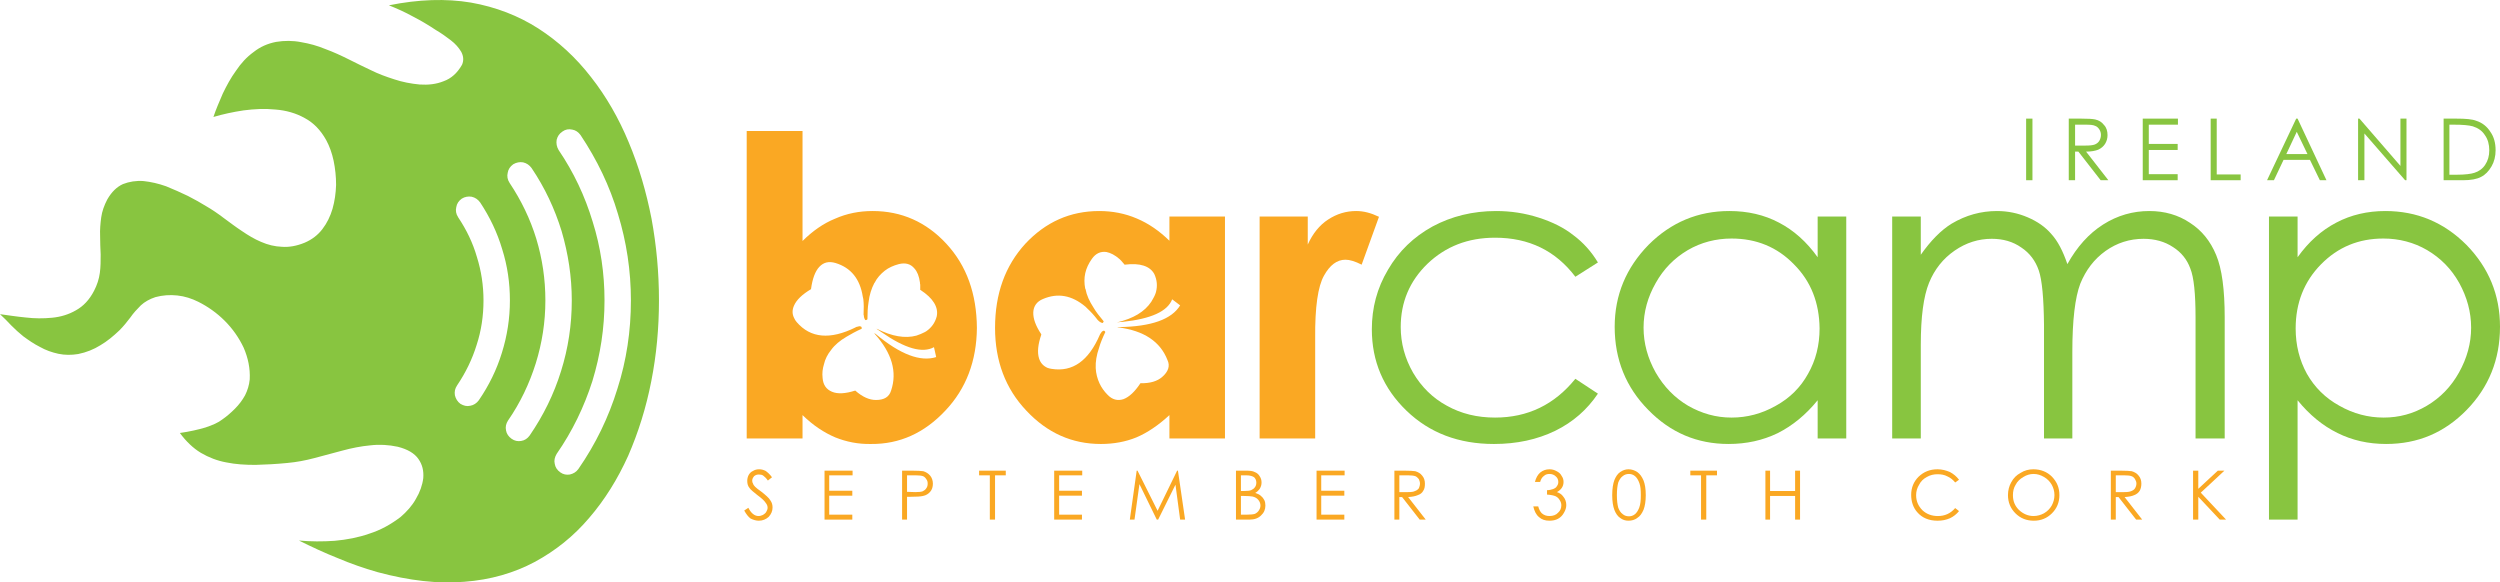 <?xml version="1.0" encoding="utf-8"?>
<!-- Generator: Adobe Illustrator 12.0.0, SVG Export Plug-In . SVG Version: 6.00 Build 51448)  -->
<!DOCTYPE svg PUBLIC "-//W3C//DTD SVG 1.0//EN" "http://www.w3.org/TR/2001/REC-SVG-20010904/DTD/svg10.dtd">
<svg  version="1.0" id="Layer_1" xmlns="http://www.w3.org/2000/svg" xmlns:xlink="http://www.w3.org/1999/xlink" width="909" height="211.771"
	 viewBox="0 0 909 211.771" overflow="visible" enable-background="new 0 0 909 211.771" xml:space="preserve">
<path fill="#88C540" d="M236.8,138.63c1.9-9.6,2.8-19.399,2.8-29.399c0-10.101-0.9-19.9-2.7-29.7c-1.9-9.7-4.6-19-8.3-27.8
	c-3.6-8.7-8.2-16.7-13.7-23.7c-5.5-7.101-11.9-13-19.2-17.7c-7.2-4.6-15.4-7.8-24.5-9.399c-9-1.5-18.9-1.2-29.8,1
	c3,1.199,5.9,2.499,8.8,4.1c2.9,1.5,5.6,3.1,8.3,4.899c1.9,1.101,3.7,2.4,5.4,3.7c1.7,1.3,2.9,2.7,3.8,4.2c0.8,1.5,1,3.1,0.3,4.7
	c-1.7,3-3.9,5-6.7,6c-2.7,1.1-5.6,1.399-8.7,1.2c-3.2-0.301-6.3-0.9-9.3-1.9c-3.1-1-5.8-2-8.2-3.2c-2.6-1.2-5.4-2.6-8.2-4
	c-2.8-1.399-5.6-2.7-8.6-3.8c-2.9-1.2-5.8-2-8.8-2.5c-3-0.6-6.1-0.6-9.1-0.1c-3.1,0.6-5.8,1.8-8.2,3.699
	c-2.5,1.801-4.6,4.101-6.4,6.801c-1.9,2.6-3.4,5.399-4.8,8.3c-1.3,3-2.5,5.8-3.4,8.5c3.4-1,7-1.8,11-2.4c3.9-0.5,7.7-0.7,11.6-0.3
	c3.8,0.3,7.4,1.3,10.6,3.1c3.2,1.7,5.8,4.4,7.8,8c1.2,2.2,2.1,4.7,2.7,7.5c0.6,2.9,0.9,5.801,0.9,8.801c-0.1,3-0.5,5.899-1.3,8.699
	c-0.8,2.7-2,5.2-3.7,7.4c-1.6,2.101-3.8,3.8-6.4,4.9c-2.9,1.2-5.7,1.7-8.3,1.5c-2.6-0.101-5.1-0.7-7.6-1.8c-2.4-1-4.7-2.4-6.9-3.9
	c-2.3-1.5-4.5-3.2-6.7-4.8c-2.1-1.601-4.3-3.101-6.4-4.301c-1.9-1.199-4.1-2.399-6.6-3.699c-2.5-1.2-5.2-2.4-7.9-3.5
	c-2.8-1-5.5-1.601-8.2-1.9c-2.7-0.2-5.2,0.2-7.5,1.1c-2.2,1-4.1,2.801-5.7,5.601c-1.1,2.1-1.9,4.3-2.2,6.5c-0.3,2.2-0.5,4.5-0.4,6.7
	c0,2.3,0.1,4.6,0.2,6.8c0,2.3,0,4.5-0.3,6.7c-0.3,2.2-1,4.399-2.1,6.5c-1.7,3.3-3.9,5.6-6.6,7.1c-2.6,1.5-5.5,2.4-8.7,2.7
	c-3.1,0.3-6.3,0.3-9.6-0.1c-3.2-0.301-6.3-0.801-9.3-1.2c1.4,1.3,2.8,2.7,4.1,4.1c1.4,1.4,2.8,2.7,4.3,3.9
	c1.9,1.399,3.9,2.8,6.1,3.899c2.1,1.2,4.4,2,6.7,2.5c2.4,0.5,4.7,0.5,7.2,0.101c3-0.601,5.7-1.7,8.1-3.2c2.4-1.4,4.7-3.3,6.9-5.4
	c1.5-1.5,2.8-3.1,4-4.699c1.1-1.601,2.4-3,3.8-4.4c1.4-1.3,3.2-2.3,5.3-3c2.6-0.7,5.3-0.9,8-0.6c2.7,0.3,5.2,1.1,7.6,2.3
	c3.4,1.7,6.7,4,9.6,6.899c2.9,2.9,5.2,6.2,6.9,9.801c1.6,3.699,2.4,7.5,2.2,11.5c-0.2,2.1-0.8,4-1.7,5.8c-1,1.8-2.2,3.399-3.7,4.899
	c-1.4,1.4-3,2.801-4.6,3.9c-1.4,1.1-3.4,2-6.1,2.9c-2.7,0.8-5.8,1.5-9.3,2c2.3,3.1,4.8,5.5,7.6,7.199c2.9,1.7,6,2.9,9.3,3.5
	c3.4,0.7,6.9,0.9,10.6,0.9c3.7-0.1,7.6-0.3,11.6-0.7c3.3-0.3,6.5-0.899,9.9-1.8c3.3-0.9,6.7-1.8,10.1-2.7
	c3.3-0.899,6.8-1.6,10.1-1.899c3.4-0.4,6.7-0.2,10,0.5c3.6,0.899,6.1,2.399,7.5,4.399c1.5,2.101,2,4.4,1.8,7
	c-0.3,2.5-1.2,5.101-2.7,7.601c-1.4,2.5-3.3,4.6-5.5,6.5c-3.5,2.699-7.3,4.799-11.4,6.1c-4,1.4-8.2,2.199-12.6,2.6
	c-4.3,0.301-8.7,0.301-13-0.1c4.6,2.3,9.3,4.5,14.1,6.4c4.7,2,9.6,3.699,14.5,5.1c11.5,3.1,22,4.3,31.5,3.5
	c9.5-0.7,18.1-3.2,25.6-7.2c7.6-4.101,14.2-9.399,19.8-16c5.7-6.601,10.4-14.2,14.2-22.6C232.1,157.23,234.9,148.33,236.8,138.63z
	 M167.9,72.23c1.1-0.7,2.4-0.9,3.6-0.7c1.3,0.3,2.3,1,3.1,2.1c3.5,5.3,6.2,10.9,8,17c1.9,6,2.8,12.2,2.8,18.601
	c0,6.6-1,12.899-2.9,19c-1.9,6.2-4.7,11.899-8.4,17.3c-0.8,1.1-1.9,1.8-3.1,2c-1.3,0.3-2.4,0-3.6-0.7c-1.1-0.8-1.7-1.899-2-3.1
	c-0.2-1.3,0-2.4,0.8-3.601c3.1-4.6,5.5-9.5,7.1-14.699c1.7-5.2,2.5-10.601,2.5-16.2c0-5.4-0.8-10.7-2.4-15.8
	c-1.5-5.2-3.8-9.9-6.8-14.4c-0.8-1.2-1-2.5-0.7-3.7C166.1,74.03,166.8,73.03,167.9,72.23z M184.6,62.83c0.2-1.3,0.9-2.3,2-3.1
	c1.2-0.7,2.4-0.9,3.6-0.7c1.3,0.3,2.3,1,3.1,2.1c4.8,7.101,8.4,14.8,10.9,22.9c2.4,8.2,3.7,16.6,3.7,25.2
	c0,8.899-1.3,17.399-3.9,25.7c-2.6,8.399-6.4,16.1-11.4,23.399c-0.8,1.101-1.8,1.8-3.1,2c-1.2,0.2-2.4,0-3.5-0.8s-1.8-1.8-2-3
	c-0.3-1.3,0-2.5,0.7-3.6c4.5-6.5,7.8-13.5,10.1-20.801c2.3-7.399,3.5-15,3.5-22.899c0-7.7-1.1-15.101-3.3-22.4
	c-2.2-7.2-5.5-14-9.7-20.3C184.5,65.33,184.3,64.03,184.6,62.83z M204.5,47.83c1.1-0.8,2.3-1,3.6-0.7c1.2,0.2,2.2,0.9,3,2
	c6,9,10.6,18.5,13.6,28.7c3.1,10.101,4.7,20.601,4.7,31.4c0,11.1-1.6,21.8-4.9,32.1c-3.2,10.4-7.9,20.101-14.2,29.2
	c-0.8,1.1-1.8,1.7-3.1,2c-1.2,0.2-2.4,0-3.5-0.8c-1.1-0.8-1.8-1.8-2-3.101c-0.3-1.199,0-2.399,0.7-3.6c5.7-8.2,10-17.1,13-26.5
	c2.9-9.5,4.4-19.2,4.4-29.3c0-9.8-1.4-19.4-4.3-28.601c-2.8-9.3-6.9-18-12.4-26.1c-0.7-1.2-0.9-2.4-0.7-3.7
	C202.7,49.63,203.3,48.63,204.5,47.83z"/>
<path fill="#FAA823" d="M291.8,47.63h-20.3v111.801h20.3v-8.5c3.9,3.8,7.9,6.399,11.9,8.1c4,1.6,8.3,2.5,13,2.4
	c10.399,0.1,19.399-4,27-12.101c7.6-8,11.399-18.1,11.5-30.1c-0.101-12.4-3.7-22.601-11.101-30.601
	c-7.3-7.899-16.3-11.899-26.8-11.899c-4.899,0-9.399,0.899-13.7,2.8c-4.2,1.7-8.2,4.5-11.8,8.1V47.63z M294.9,105.13v-0.1
	c0.5-3.7,1.5-6.4,3-8c1.6-1.7,3.5-2.1,5.9-1.4c5.601,1.7,8.9,5.801,9.9,12.2c0.1,0.3,0.1,0.601,0.2,0.9c0.199,1.7,0.199,3.5,0.1,5.6
	c0,0.101,0,0.2,0.1,0.4c0,0.6,0.2,1.2,0.5,1.6c0.2,0.101,0.301,0.101,0.4,0c0.1,0,0.2-0.1,0.3-0.2h0.101
	c0-2.3,0.1-4.399,0.399-6.199c0.3-2.7,1.101-5.101,2.101-7l0.1-0.101l0,0c0.9-1.8,2.2-3.2,3.7-4.399l0,0
	c1.399-1.101,3.2-1.9,5.1-2.4c2.4-0.6,4.3-0.1,5.7,1.6c1,1.101,1.7,2.801,2,5.101c0,0.2,0,0.5,0.1,0.8v1.9h0.101
	c4.6,3,6.6,6.3,5.899,9.6c-0.6,2.3-1.899,4.1-3.8,5.4l-0.5,0.3c-0.5,0.2-1,0.5-1.5,0.7c-0.5,0.199-1,0.399-1.6,0.6
	c-4.101,1.1-8.9,0.3-14.4-2.5v0.1c0.601,0.4,1.2,0.801,1.8,1.2c8.5,5.9,14.801,7.7,19,5.4l0.801,3.6c-5.7,1.8-13-0.899-22-8.399
	c-0.2-0.101-0.301-0.2-0.5-0.301l0,0c0,0.101,0.1,0.101,0.1,0.2c6.3,7,8.3,13.9,6,20.7c-0.7,2.3-2.5,3.4-5.5,3.4
	c-2.4,0-4.9-1.101-7.5-3.4h-0.1c-3.5,1.1-6.3,1.3-8.4,0.4c-2.1-0.9-3.2-2.5-3.4-5c-0.2-1.801,0-3.4,0.5-5
	c0.4-1.801,1.3-3.601,2.6-5.2c1.3-1.8,3.2-3.4,5.6-4.8c1.5-0.9,3.3-1.9,5.5-2.9c0-0.2,0.101-0.3,0-0.4c0-0.1-0.1-0.199-0.1-0.3
	c-0.3-0.2-0.7-0.3-1.2-0.1c-0.5,0.1-0.9,0.2-0.9,0.3c-9.3,4.6-16.399,3.9-21.399-1.9c-0.4-0.5-0.7-0.899-0.9-1.399
	c-0.8-1.5-0.8-3-0.1-4.601C289.6,109.03,291.7,107.03,294.9,105.13z"/>
<path fill="#FAA823" d="M413.3,79.43c-4.2-1.8-8.8-2.699-13.6-2.699c-10.601,0-19.5,4-26.9,11.899c-7.3,8-11,18.101-11,30.601
	c0,12,3.8,22.1,11.4,30.1c7.6,8.101,16.6,12.101,27.1,12.101c4.601,0,9-0.801,12.9-2.4c4-1.7,8-4.4,12-8.1v8.5h20.2v-80.7h-20.2v8.8
	C421.5,83.93,417.6,81.23,413.3,79.43z M402.3,91.63c1.5,0.301,3.101,1.101,4.8,2.601c0.2,0.2,0.4,0.399,0.601,0.6l1.2,1.4h0.1
	c5.5-0.7,9.1,0.5,10.7,3.399c1,2.2,1.2,4.301,0.6,6.601l-0.2,0.6c-0.199,0.5-0.399,1-0.699,1.5c-0.2,0.4-0.5,0.9-0.801,1.4
	c-2.399,3.6-6.5,6.1-12.5,7.5c0.801-0.101,1.5-0.2,2.101-0.2c10.3-1.1,16.3-3.8,18-8.2l2.899,2.2c-3.1,5.1-10.5,7.7-22.1,7.9
	c-0.2,0-0.4,0-0.6,0v0.1c0.1,0,0.199,0,0.199,0c9.4,1.2,15.301,5.2,17.9,11.9c1,2.1,0.3,4.199-1.9,6.1c-1.8,1.6-4.5,2.4-7.899,2.3
	l-0.101,0.101c-2,3-4,4.899-6.1,5.699c-2.1,0.7-4.1,0.2-5.8-1.6c-1.2-1.2-2.2-2.6-2.9-4.1c-0.8-1.7-1.3-3.601-1.399-5.601
	c-0.101-2.3,0.3-4.7,1.199-7.3c0.5-1.8,1.301-3.7,2.301-5.8c-0.101-0.101-0.2-0.3-0.2-0.3c-0.101-0.101-0.2-0.2-0.4-0.2
	c-0.3,0.1-0.7,0.3-0.899,0.7c-0.4,0.5-0.5,0.8-0.5,0.8c-4.101,9.5-9.9,13.6-17.5,12.399c-0.601-0.1-1.101-0.199-1.601-0.399
	c-1.5-0.7-2.5-1.8-3-3.4c-0.7-2.2-0.399-5.1,0.8-8.6v-0.2c-2-3-3-5.7-2.899-8c0.1-2.2,1.3-3.9,3.5-4.8c5.399-2.3,10.5-1.4,15.5,2.8
	c0.2,0.2,0.399,0.4,0.6,0.6c1.3,1.2,2.5,2.5,3.8,4.2c0,0,0.101,0.101,0.2,0.2c0.5,0.5,1,0.8,1.5,0.9h0.101
	c0.1,0,0.199-0.101,0.199-0.2c0.101-0.101,0.101-0.2,0.2-0.4c-1.5-1.8-2.8-3.399-3.7-5c-1.5-2.3-2.5-4.5-2.899-6.7v-0.1H394.6
	c-0.399-2-0.399-3.9,0-5.7c0.4-1.8,1.2-3.5,2.4-5.2C398.4,92.13,400.2,91.33,402.3,91.63z"/>
<path fill="#FAA823" d="M481.4,100.23c2.1-3.8,4.699-5.8,7.8-5.8c1.6,0,3.5,0.6,5.899,1.8l6.301-17.4c-2.9-1.4-5.601-2.1-8.301-2.1
	c-3.6,0-7,1-10.199,3.1c-3.101,2-5.601,5.101-7.4,9.101v-10.2H458v80.7h20.2v-36.5C478.1,111.63,479.2,104.13,481.4,100.23z"/>
<path fill="#88C540" d="M896.9,149.03c8-8.2,12.1-18.3,12.1-30.2c0-11.6-4.1-21.5-12.2-29.8c-8.2-8.2-18-12.3-29.5-12.3
	c-6.5,0-12.5,1.399-17.8,4.199c-5.4,2.801-10.1,7.001-14.1,12.601v-14.8H825v110.2h10.4v-43.4c4.3,5.3,9.199,9.3,14.5,11.9
	c5.399,2.699,11.3,4,17.699,4C879.1,161.431,888.8,157.33,896.9,149.03z M882.5,90.931c4.9,2.899,8.8,6.8,11.7,12
	c2.8,5.1,4.3,10.5,4.3,16.199c0,5.7-1.5,11.101-4.4,16.301c-2.899,5.199-6.8,9.199-11.699,12.1c-4.9,2.9-10.101,4.3-15.7,4.3
	c-5.601,0-11-1.399-16.101-4.3c-5.1-2.8-9-6.7-11.8-11.6c-2.7-4.9-4.1-10.4-4.1-16.5c0-9.301,3.1-17.101,9.2-23.301
	c6.199-6.3,13.699-9.399,22.699-9.399C872.3,86.73,877.7,88.13,882.5,90.931z"/>
<path fill="#88C540" d="M735,90.03c3,2,5.1,4.8,6.3,8.3s1.8,10.101,1.9,19.8v41.301h10.3v-31.5c0-11.601,1-19.801,2.9-24.801
	c2-4.899,5-8.899,9.199-11.899c4.101-2.9,8.7-4.4,13.801-4.4c4.1,0,7.699,1,10.699,3c3,1.9,5.101,4.5,6.301,7.8
	c1.3,3.2,1.899,9.2,1.899,17.801v44H808.9v-44c0-10.101-1-17.7-3.101-22.7c-2.1-5.101-5.3-9-9.5-11.7c-4.3-2.9-9.3-4.3-14.8-4.3
	c-6,0-11.6,1.6-16.8,4.899c-5.2,3.301-9.5,8.101-13,14.4c-1.601-4.7-3.5-8.4-5.8-10.9c-2.2-2.6-5.101-4.6-8.601-6.1
	s-7.2-2.3-11.2-2.3c-5.8,0-11.3,1.5-16.5,4.6c-3.899,2.4-7.6,6.2-11.199,11.3V78.73H688v80.7h10.4V125.33c0-10.1,1-17.6,3-22.5
	c2-4.899,5.1-8.8,9.3-11.7c4.2-2.899,8.7-4.3,13.5-4.3C728.3,86.83,731.9,87.83,735,90.03z"/>
<path fill="#88C540" d="M572.1,85.53c-3.399-2.7-7.6-4.8-12.6-6.4c-5-1.6-10.1-2.399-15.5-2.399c-8.5,0-16.2,1.899-23.1,5.6
	c-6.9,3.8-12.301,9-16.2,15.7c-4,6.7-5.9,13.9-5.9,21.7c0,11.6,4.2,21.5,12.601,29.6c8.399,8.101,19,12.101,31.8,12.101
	c8.3,0,15.7-1.601,22.3-4.801c6.5-3.199,11.6-7.699,15.5-13.5l-8.2-5.399c-7.6,9.399-17.3,14.1-29.2,14.1
	c-6.5,0-12.3-1.399-17.5-4.3c-5.199-2.8-9.3-6.9-12.3-12c-3-5.2-4.5-10.8-4.5-16.6c0-9,3.2-16.7,9.7-23c6.6-6.301,14.7-9.5,24.6-9.5
	c12.301,0,22,4.699,29.2,14.199l8.2-5.199C578.6,91.431,575.6,88.13,572.1,85.53z"/>
<path fill="#88C540" d="M628.8,76.73c-11.399,0-21.2,4.1-29.399,12.3c-8.101,8.3-12.301,18.2-12.301,29.8c0,11.9,4.101,22,12.2,30.2
	c8.101,8.3,17.8,12.4,29.2,12.4c6.5,0,12.4-1.301,17.8-3.9c5.4-2.7,10.3-6.7,14.601-12v13.9H671.3v-80.7H660.9v14.8
	c-4-5.6-8.7-9.8-14.101-12.601C641.5,78.13,635.5,76.73,628.8,76.73z M602,102.931c2.9-5.2,6.8-9.101,11.7-12
	c4.8-2.801,10.2-4.2,15.899-4.2c9,0,16.601,3.1,22.7,9.399c6.2,6.2,9.2,14,9.3,23.301c0,6.1-1.399,11.6-4.199,16.5
	c-2.7,4.899-6.601,8.8-11.7,11.6c-5.101,2.9-10.5,4.3-16.101,4.3c-5.699,0-10.899-1.5-15.8-4.3c-4.899-2.9-8.8-6.9-11.8-12.1
	c-2.9-5.2-4.4-10.601-4.4-16.301C597.6,113.431,599.1,108.03,602,102.931z"/>
<path fill="#FAA823" d="M643.6,171.13H641.9v17.801h1.699v-8.601h9.101v8.601h1.8V171.13h-1.8v7.4H643.6V171.13z"/>
<path fill="#FAA823" d="M700.6,173.431c1.2-0.7,2.5-1,3.9-1c1.3,0,2.5,0.199,3.6,0.8c1.101,0.5,2,1.2,2.801,2.2l1.399-1
	c-0.899-1.2-2-2.101-3.3-2.801c-1.4-0.6-2.9-1-4.5-1c-2.8,0-5,0.9-6.9,2.7c-1.8,1.8-2.699,4-2.699,6.601
	c0,2.399,0.699,4.6,2.199,6.299c1.801,2.101,4.301,3.101,7.4,3.101c1.7,0,3.1-0.3,4.5-0.899c1.3-0.601,2.4-1.5,3.3-2.601
	l-1.399-1.101c-1.7,2-3.801,2.9-6.301,2.9c-2.199,0-4.1-0.699-5.6-2.1c-1.5-1.5-2.3-3.301-2.3-5.5c0-1.4,0.399-2.7,1.1-3.8
	C698.4,175.03,699.3,174.13,700.6,173.431z"/>
<path fill="#FAA823" d="M587,174.53c-0.5,1.3-0.8,3.2-0.8,5.5s0.3,4.1,0.8,5.4c0.5,1.299,1.2,2.299,2.1,2.899c0.9,0.7,1.9,1,3,1
	c1.2,0,2.301-0.3,3.2-1c1-0.601,1.7-1.601,2.3-3c0.5-1.3,0.801-3.101,0.801-5.3c0-2.3-0.301-4-0.801-5.3c-0.6-1.4-1.3-2.4-2.3-3.101
	c-0.899-0.6-2-1-3.2-1c-1.1,0-2.1,0.4-3,1C588.1,172.33,587.5,173.33,587,174.53z M587.9,180.03c0-2,0.199-3.5,0.5-4.6
	c0.399-1,0.899-1.801,1.6-2.301c0.7-0.6,1.5-0.8,2.3-0.8c0.7,0,1.5,0.2,2.2,0.8c0.6,0.5,1.2,1.4,1.6,2.601c0.4,1.1,0.5,2.5,0.5,4.3
	s-0.1,3.3-0.6,4.6c-0.4,1-0.9,1.801-1.5,2.301c-0.7,0.6-1.5,0.799-2.2,0.799c-0.8,0-1.6-0.199-2.3-0.799
	c-0.7-0.5-1.2-1.301-1.6-2.301C588.1,183.53,587.9,182.03,587.9,180.03z"/>
<path fill="#FAA823" d="M560,171.83c-0.9,0.8-1.5,1.9-1.9,3.4h1.9c0.3-1.101,0.8-1.8,1.4-2.2c0.5-0.5,1.199-0.7,2-0.7
	c0.899,0,1.699,0.3,2.3,0.9c0.6,0.5,0.899,1.2,0.899,2c0,0.5-0.1,1-0.5,1.5c-0.199,0.5-0.699,0.8-1.399,1.1
	c-0.601,0.2-1.4,0.4-2.2,0.4v1.6c1.4,0.101,2.4,0.3,3.1,0.601c0.601,0.3,1.101,0.699,1.5,1.399c0.4,0.601,0.601,1.2,0.601,1.899
	c0,1.101-0.4,2-1.2,2.701c-0.7,0.799-1.8,1.199-3.1,1.199c-1.101,0-2-0.3-2.801-1c-0.5-0.5-1-1.3-1.3-2.5h-1.8c0.4,1.7,1,3,2.1,3.9
	c1,0.9,2.2,1.3,3.801,1.3c1.1,0,2.199-0.2,3.1-0.7s1.6-1.199,2.1-2.1c0.601-1,0.9-1.9,0.9-2.9c0-1.199-0.4-2.3-1.2-3.199
	c-0.5-0.7-1.3-1.2-2.2-1.5c1.601-0.9,2.4-2.101,2.4-3.7c0-0.8-0.2-1.5-0.7-2.2c-0.399-0.8-1-1.3-1.8-1.7c-0.9-0.5-1.7-0.7-2.6-0.7
	C562.1,170.63,561,171.03,560,171.83z"/>
<path fill="#FAA823" d="M624.3,172.83v-1.7h-9.7v1.7h3.9v16.101h1.9V172.83H624.3z"/>
<path fill="#FAA823" d="M799.3,171.13H797.4v17.801h1.899v-8.301l7.8,8.301h2.301l-9.2-9.801l8.6-8H806.4l-7.101,6.601V171.13z"/>
<path fill="#FAA823" d="M746.1,173.33c-1.8-1.8-4.1-2.7-6.8-2.7c-1.6,0-3.2,0.4-4.6,1.301c-1.5,0.8-2.601,1.899-3.4,3.399
	c-0.8,1.4-1.2,3-1.2,4.7c0,2.6,0.9,4.8,2.7,6.6c1.8,1.801,4,2.7,6.7,2.7c2.6,0,4.8-0.899,6.6-2.7c1.801-1.8,2.7-4,2.7-6.6
	C748.8,177.33,747.9,175.23,746.1,173.33z M739.4,172.33c1.399,0,2.6,0.4,3.8,1.101c1.2,0.699,2.1,1.6,2.8,2.8c0.6,1.1,1,2.3,1,3.8
	c0,1.4-0.4,2.699-1,3.8c-0.7,1.2-1.6,2.101-2.8,2.8c-1.101,0.6-2.4,1-3.8,1c-2,0-3.801-0.8-5.301-2.199
	c-1.5-1.5-2.199-3.201-2.199-5.4c0-1.4,0.3-2.7,1-3.8c0.6-1.2,1.6-2.101,2.8-2.8C736.8,172.73,738.1,172.33,739.4,172.33z"/>
<path fill="#FAA823" d="M778.6,175.83c0-1.1-0.3-2.1-1-2.899c-0.6-0.801-1.5-1.301-2.5-1.601c-0.699-0.1-2.1-0.2-4.1-0.2h-3.5
	v17.801h1.8v-8.2h1l6.4,8.2h2.2l-6.4-8.2c1.5-0.101,2.6-0.3,3.5-0.7c0.8-0.3,1.5-0.8,2-1.6C778.4,177.73,778.6,176.83,778.6,175.83z
	 M772.4,172.83c1.199,0,2.1,0.101,2.6,0.3c0.6,0.2,1,0.601,1.3,1.101s0.5,1,0.5,1.6c0,0.601-0.2,1.2-0.5,1.7s-0.8,0.8-1.3,1
	c-0.6,0.3-1.5,0.4-2.7,0.4h-3v-6.101H772.4z"/>
<path fill="#FAA823" d="M510.6,171.13H507v17.801h1.8v-8.2h1l6.4,8.2h2.2l-6.4-8.2c1.5-0.101,2.6-0.3,3.5-0.7c0.9-0.3,1.6-0.8,2-1.6
	c0.5-0.7,0.6-1.601,0.6-2.601c0-1.1-0.3-2.1-1-2.899c-0.6-0.801-1.5-1.301-2.5-1.601C513.9,171.23,512.6,171.13,510.6,171.13z
	 M508.8,178.931v-6.101h3.2c1.1,0,2,0.101,2.6,0.3c0.5,0.2,0.9,0.601,1.301,1.101c0.199,0.5,0.399,1,0.399,1.6
	c0,0.601-0.2,1.2-0.399,1.7c-0.4,0.5-0.801,0.8-1.4,1c-0.5,0.3-1.4,0.4-2.6,0.4H508.8z"/>
<path fill="#FAA823" d="M339.2,175.83c0-1.1-0.4-2.2-1-2.899c-0.7-0.801-1.5-1.301-2.5-1.601c-0.7-0.1-2.101-0.2-4.101-0.2H328
	v17.801h1.8v-8.301h1.3c2.2,0,3.7-0.1,4.5-0.3c1.101-0.2,2-0.8,2.601-1.5C338.9,178.03,339.2,177.03,339.2,175.83z M336.8,174.23
	c0.4,0.5,0.5,1,0.5,1.6c0,0.601-0.1,1.2-0.5,1.7c-0.3,0.5-0.7,0.8-1.3,1.1c-0.5,0.2-1.4,0.301-2.7,0.301l-3-0.101v-6h3.2
	c1.2,0,2,0.101,2.6,0.3C336.1,173.33,336.5,173.73,336.8,174.23z"/>
<path fill="#FAA823" d="M385.1,178.431v-5.601h8.4v-1.7h-10.2v17.801H393.4v-1.801H385.1v-6.899h8.301v-1.8H385.1z"/>
<path fill="#FAA823" d="M356,172.83h3.9v16.101h1.899V172.83h3.9v-1.7H356V172.83z"/>
<path fill="#FAA823" d="M310,171.13h-10.2v17.801H309.9v-1.801h-8.4v-6.899h8.4v-1.8h-8.4v-5.601h8.5V171.13z"/>
<path fill="#FAA823" d="M277.5,172.931c0.4,0.3,1.1,0.899,1.7,1.8l1.5-1.2c-0.8-1.1-1.6-1.8-2.3-2.3c-0.8-0.4-1.5-0.601-2.4-0.601
	c-0.8,0-1.6,0.2-2.2,0.601c-0.7,0.3-1.2,0.8-1.6,1.5c-0.3,0.6-0.5,1.3-0.5,2.1c0,1,0.2,1.9,0.9,2.7c0.3,0.5,1.3,1.3,2.8,2.5
	c1.5,1.1,2.5,2,3,2.8c0.5,0.601,0.7,1.2,0.7,1.8c0,0.5-0.2,1-0.5,1.5c-0.2,0.4-0.7,0.801-1.2,1.1c-0.5,0.201-1,0.4-1.6,0.4
	c-1.4,0-2.7-1-3.7-3l-1.5,1c0.7,1.301,1.5,2.301,2.3,2.9c1,0.5,2,0.8,3,0.8c1.4,0,2.6-0.5,3.6-1.399c0.9-1,1.4-2.101,1.4-3.4
	c0-0.9-0.2-1.801-0.8-2.6c-0.5-0.9-1.7-1.9-3.2-3.101c-1.3-0.899-2-1.5-2.3-1.8c-0.4-0.4-0.7-0.8-0.8-1.2c-0.2-0.3-0.3-0.6-0.3-1.1
	c0-0.601,0.3-1.101,0.7-1.601c0.5-0.399,1-0.6,1.7-0.6C276.5,172.53,277.1,172.63,277.5,172.931z"/>
<path fill="#FAA823" d="M480.4,180.23h8.399v-1.8H480.4v-5.601h8.5v-1.7h-10.2v17.801h10.1v-1.801H480.4V180.23z"/>
<path fill="#FAA823" d="M413.6,171.13h-0.3l-2.5,17.801h1.7l1.8-12.9l6.3,12.9h0.5l6.301-12.7l1.699,12.7h1.801L428.3,171.13H428
	l-7.1,14.6L413.6,171.13z"/>
<path fill="#FAA823" d="M458.7,175.431c0-0.801-0.2-1.601-0.7-2.301c-0.4-0.699-1-1.199-1.8-1.5c-0.7-0.399-1.8-0.5-3.2-0.5h-3.6
	v17.801h4.899c1.8,0,3.2-0.5,4.2-1.5c1.1-1,1.6-2.201,1.6-3.601c0-0.7-0.1-1.399-0.399-2s-0.7-1.1-1.2-1.5c-0.5-0.5-1.2-0.8-2.1-1.1
	c0.699-0.4,1.3-1,1.699-1.601C458.5,176.931,458.7,176.23,458.7,175.431z M453.2,172.83c1.3,0,2.2,0.3,2.8,0.7
	c0.5,0.5,0.8,1.1,0.8,1.9c0,0.6-0.1,1.199-0.5,1.699c-0.3,0.5-0.8,0.801-1.399,1.101c-0.5,0.2-1.4,0.3-2.7,0.3h-1v-5.7H453.2z
	 M455.4,180.53c0.899,0.2,1.6,0.6,2.1,1.199c0.5,0.601,0.8,1.301,0.8,2.101c0,0.601-0.2,1.2-0.6,1.8c-0.3,0.5-0.8,0.9-1.4,1.2
	c-0.6,0.2-1.6,0.3-2.899,0.3h-2.2v-6.8h1C453.7,180.33,454.8,180.431,455.4,180.53z"/>
<path fill="#88C540" d="M893.1,43.13h-4.6v22.4h7.1c2.801,0,5-0.4,6.5-1.2c1.601-0.8,2.801-2.1,3.801-3.8s1.5-3.7,1.5-5.9
	c0-2.6-0.601-4.899-1.9-6.7c-1.2-1.899-2.9-3.3-5.1-4C898.9,43.33,896.5,43.13,893.1,43.13z M903.5,49.13c1.1,1.5,1.6,3.4,1.6,5.5
	c0,2.101-0.5,3.8-1.5,5.3c-0.899,1.4-2.3,2.4-3.899,2.9c-1.2,0.4-3.4,0.7-6.5,0.7H890.6v-18.2h1.601c3.2,0,5.5,0.2,6.899,0.6
	C901,46.53,902.5,47.53,903.5,49.13z"/>
<path fill="#88C540" d="M761.8,43.43c-0.899-0.199-2.6-0.3-5.1-0.3h-4.5v22.4h2.3v-10.4h1.2l8.1,10.4h2.8l-8.1-10.4
	c1.9,0,3.4-0.3,4.4-0.7c1.1-0.5,1.899-1.199,2.5-2.1c0.6-1,0.899-2,0.899-3.2c0-1.5-0.399-2.8-1.3-3.7
	C764.2,44.33,763.1,43.73,761.8,43.43z M758.4,45.33c1.6,0,2.699,0.1,3.3,0.4c0.7,0.199,1.2,0.699,1.6,1.3
	c0.4,0.6,0.601,1.3,0.601,2c0,0.8-0.2,1.5-0.601,2.2c-0.399,0.6-0.899,1-1.6,1.3c-0.8,0.3-1.9,0.399-3.4,0.399h-3.8v-7.6H758.4z"/>
<path fill="#88C540" d="M781.3,54.53h10.5v-2.2h-10.5v-7H791.9v-2.2H779.1v22.4h12.7v-2.2h-10.5V54.53z"/>
<path fill="#88C540" d="M739,43.13h-2.3v22.4h2.3V43.13z"/>
<path fill="#88C540" d="M857.9,43.13h-0.5v22.4h2.3v-17l14.8,17h0.5v-22.4h-2.2v17.2L857.9,43.13z"/>
<path fill="#88C540" d="M835.4,43.13h-0.5L824.3,65.53h2.5l3.5-7.4h9.601l3.6,7.4h2.4L835.4,43.13z M831.3,56.03l3.8-8.101
	l3.9,8.101H831.3z"/>
<path fill="#88C540" d="M806,43.13h-2.2v22.4h10.9V63.43H806V43.13z"/>
</svg>
